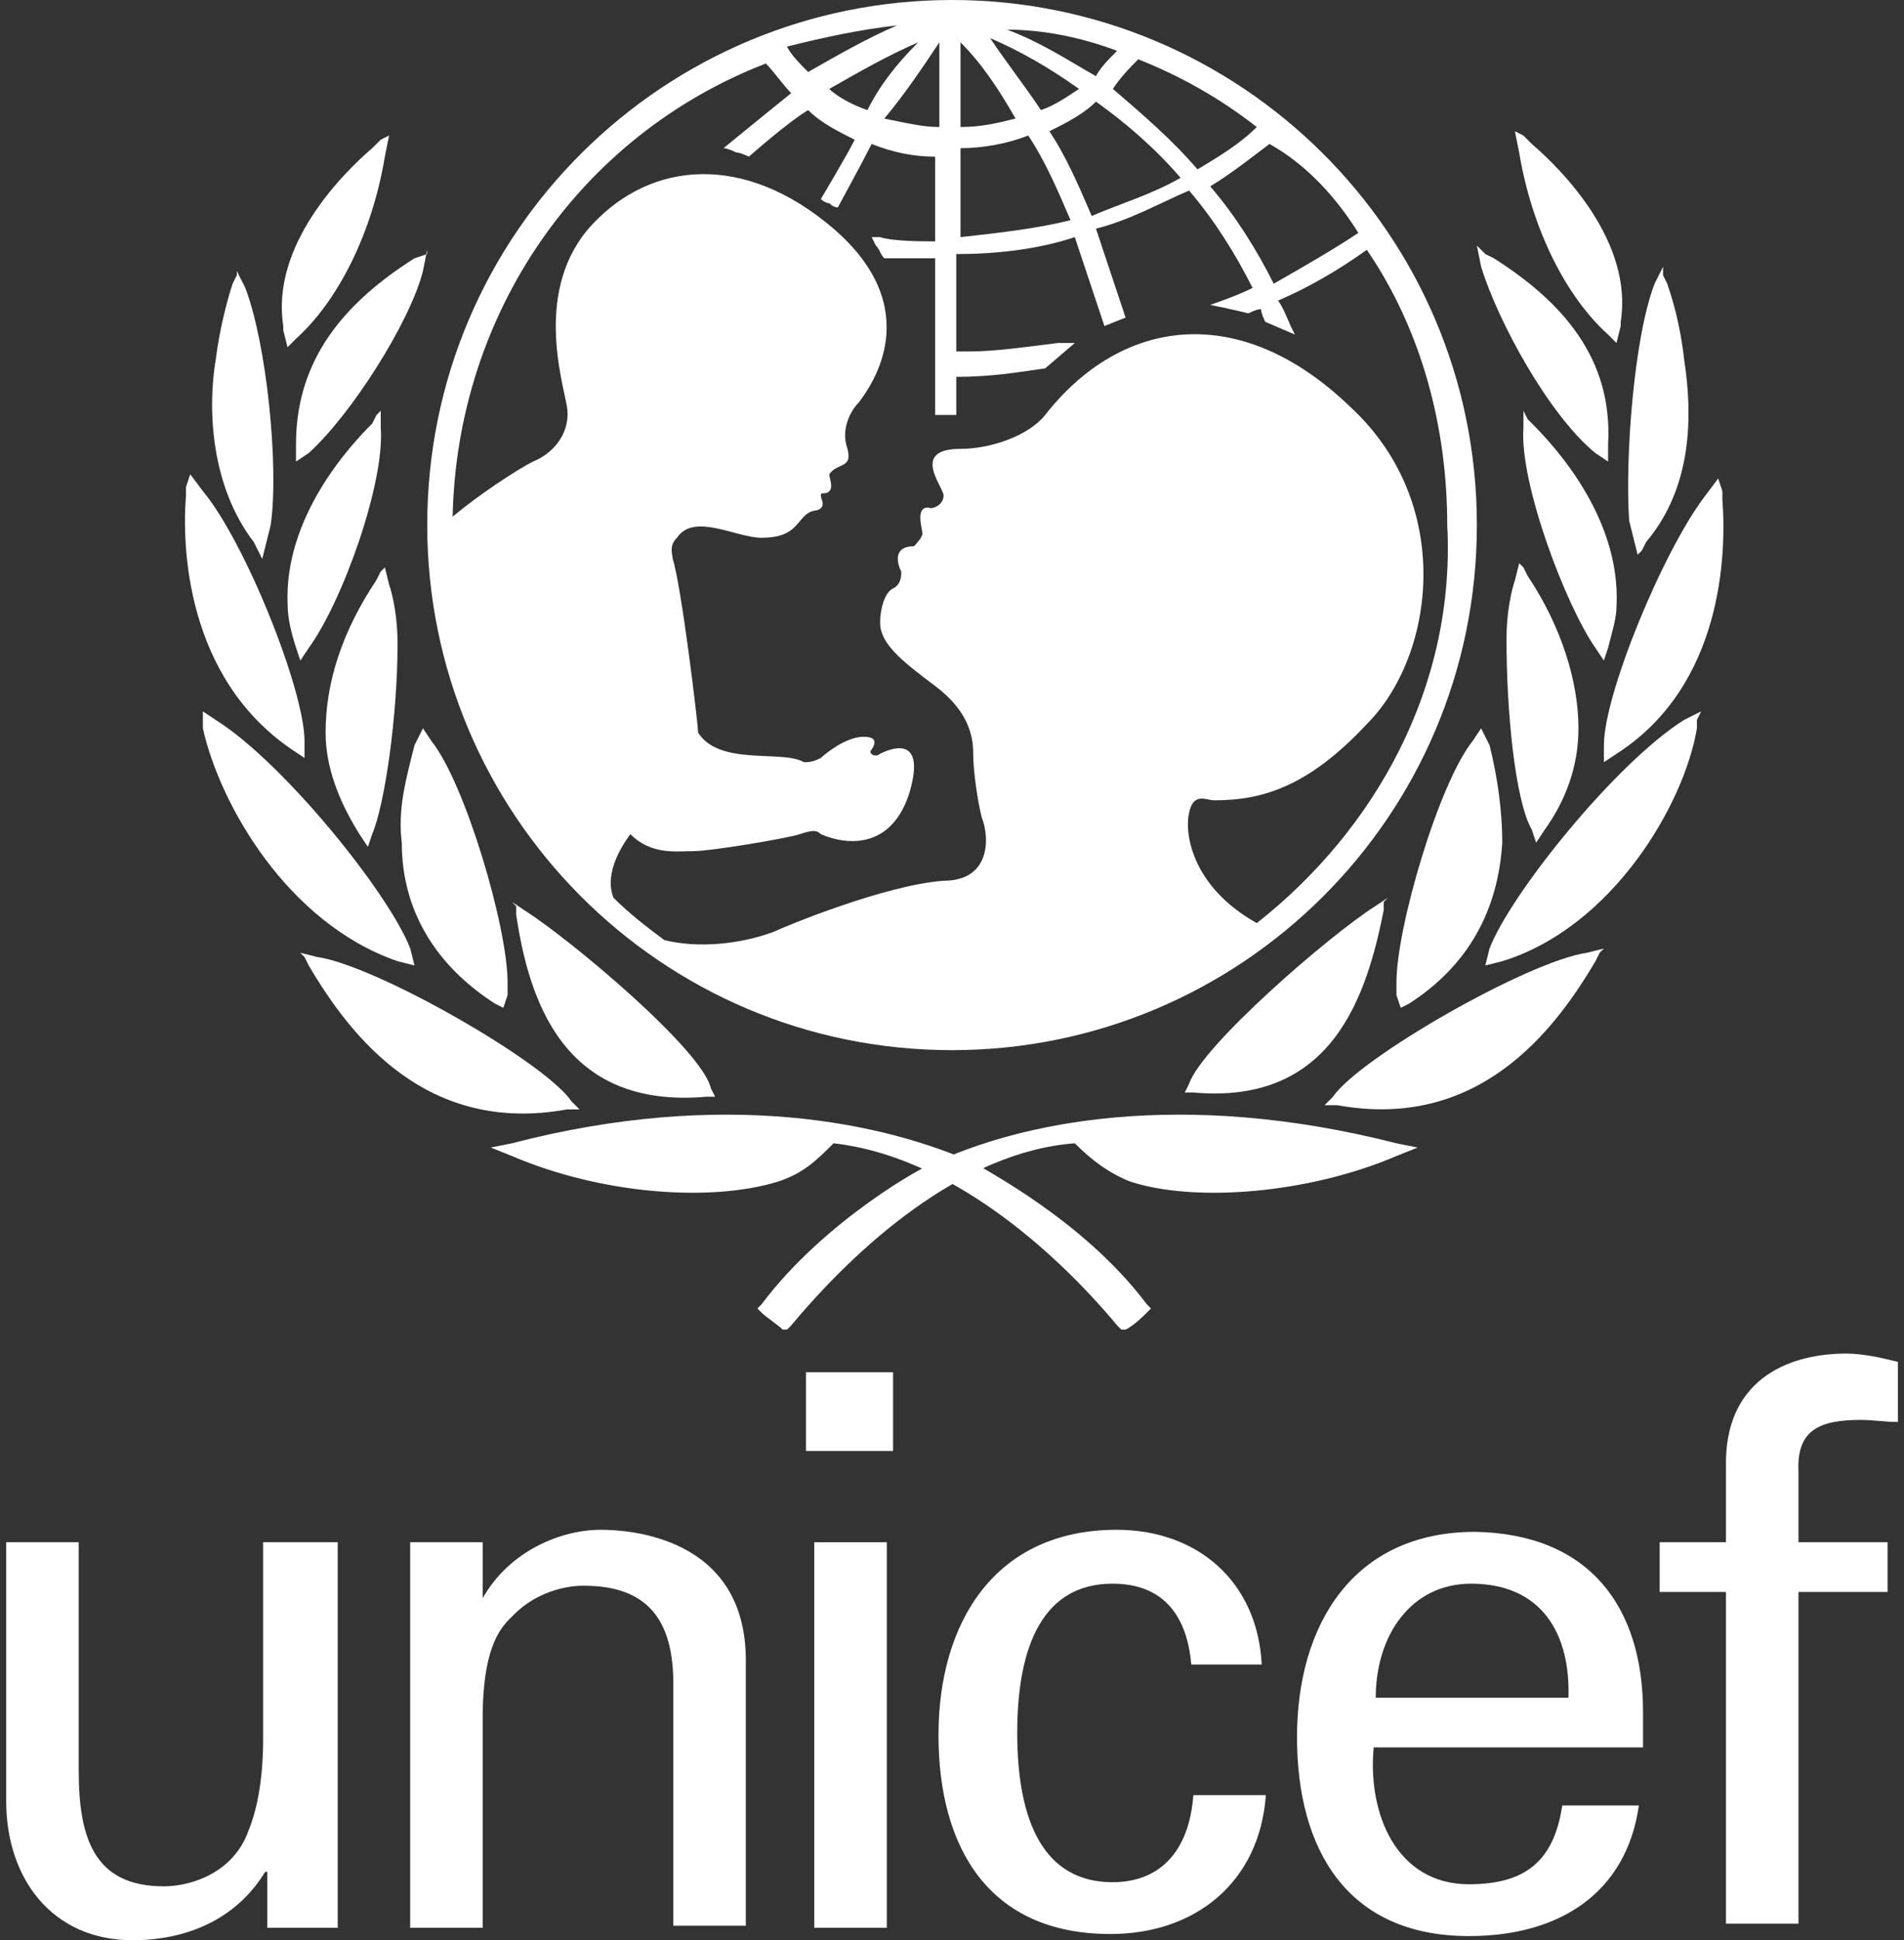 <svg width="108" height="110" viewBox="0 0 108 110" fill="none" xmlns="http://www.w3.org/2000/svg">
<rect x="0" y="0" width="108" height="110" fill="#333333" stroke="none"/>
<path d="M54.003 0C37.678 0 24.234 13.204 24.234 29.769C24.234 46.093 37.438 59.538 54.003 59.538C70.328 59.538 83.772 46.334 83.772 29.769C83.772 13.204 70.328 0 54.003 0ZM77.05 13.204C75.609 14.164 73.929 15.124 72.249 16.085C71.288 14.164 70.088 12.244 68.647 10.563C69.848 9.843 71.048 8.883 72.008 8.162C74.169 9.363 75.85 11.283 77.05 13.204ZM64.566 3.361C66.967 4.321 69.128 5.522 71.288 7.202C70.328 8.162 69.127 8.883 67.927 9.603C66.487 7.922 64.806 6.482 63.126 5.041C63.606 4.321 64.086 3.841 64.566 3.361ZM66.967 10.083C65.286 11.043 63.606 11.523 61.925 12.244C61.205 10.563 60.485 8.883 59.525 7.442C60.485 6.962 61.445 6.482 62.166 5.762C63.846 6.962 65.526 8.402 66.967 10.083ZM63.366 2.881C62.886 3.361 62.406 3.841 62.166 4.321C60.485 3.361 59.045 2.401 57.124 1.68C59.285 1.68 61.445 2.161 63.366 2.881ZM61.205 5.041C60.485 5.522 59.765 6.002 59.045 6.242C58.084 4.801 57.124 3.601 56.164 2.161C57.844 2.881 59.525 3.841 61.205 5.041ZM54.483 2.401C55.684 3.601 56.644 5.041 57.604 6.722C56.644 6.962 55.684 7.202 54.483 7.202V2.401ZM54.483 8.402C55.684 8.402 57.124 8.162 58.324 7.682C59.285 9.123 60.005 10.803 60.725 12.484C58.804 12.964 56.644 13.204 54.483 13.444V8.402ZM53.283 2.401V7.202C52.323 7.202 51.362 6.962 50.162 6.722C51.362 5.282 52.323 3.841 53.283 2.401ZM49.202 6.242C48.481 6.002 47.521 5.522 47.041 5.041C48.722 4.081 50.402 3.121 52.083 2.401C50.882 3.601 49.922 4.801 49.202 6.242ZM50.882 1.44C49.202 2.161 47.521 3.121 45.841 4.081C45.361 3.601 44.88 3.121 44.64 2.641C46.561 2.161 48.722 1.68 50.882 1.44ZM71.288 52.335C67.447 50.175 67.207 47.054 67.447 46.093C67.687 44.893 68.407 45.373 68.888 45.373C71.528 45.373 74.169 44.653 77.53 41.052C81.371 37.211 82.572 28.568 76.57 23.047C70.328 17.045 63.606 18.005 59.285 23.527C58.324 24.727 56.164 25.448 54.483 25.448C51.602 25.448 53.523 27.608 53.523 28.088C53.523 28.568 53.043 28.808 52.803 28.808C51.843 28.568 52.323 30.009 52.323 30.249C52.323 30.489 51.843 30.969 51.843 30.969C50.642 30.969 50.882 31.929 51.122 32.41C51.122 32.65 51.122 33.13 50.642 33.37C50.162 33.61 49.922 34.57 49.922 35.29C49.922 36.491 51.122 37.451 53.043 38.891C54.963 40.332 55.203 41.772 55.203 42.733C55.203 43.693 55.444 45.373 55.684 46.334C56.164 47.534 56.164 49.935 53.523 49.935C50.162 50.175 44.4 52.575 43.92 52.816C42 53.536 39.599 53.776 37.678 53.296C36.718 52.575 35.758 51.855 34.797 50.895C34.317 49.695 35.038 48.254 35.758 47.294C36.958 48.494 38.398 48.254 39.359 48.254C40.319 48.254 44.64 47.534 45.361 47.294C46.081 47.054 46.321 47.054 46.561 47.294C48.241 48.014 50.642 48.014 51.602 44.893C52.563 41.532 50.402 42.492 49.922 42.733C49.682 42.973 49.202 42.733 49.442 42.492C49.922 41.772 49.202 41.772 48.962 41.772C48.001 41.772 46.801 42.733 46.561 42.973C46.081 43.213 45.841 43.213 45.601 43.213C44.4 42.492 40.799 43.453 39.599 41.532C39.599 41.052 38.639 33.13 38.158 31.689C38.158 31.449 37.918 30.969 38.398 30.489C39.359 29.049 41.76 30.489 43.2 30.489C44.88 30.489 45.12 29.769 45.601 29.289C46.081 28.808 46.321 29.049 46.561 28.808C46.801 28.568 46.561 28.328 46.561 28.088C46.561 27.848 46.801 28.088 47.041 27.848C47.281 27.608 47.041 27.128 47.041 26.888C47.521 26.168 48.481 26.648 48.001 25.207C47.761 24.247 48.241 23.287 48.722 22.807C49.442 21.846 52.563 17.525 47.281 12.964C42.24 8.643 36.958 9.123 33.597 12.724C30.236 16.325 31.917 21.606 32.157 23.047C32.397 24.487 31.436 25.688 30.236 26.168C29.276 26.648 27.115 28.088 25.675 29.289C25.915 17.765 32.877 7.682 43.44 3.601C43.92 4.081 44.4 4.801 44.88 5.282C43.68 6.242 41.039 8.402 41.039 8.402C41.039 8.402 41.279 8.402 41.76 8.643C42 8.643 42.48 8.883 42.48 8.883C42.48 8.883 44.64 6.962 45.841 6.242C46.561 6.962 47.521 7.442 48.481 7.922C48.001 8.883 46.561 11.283 46.561 11.283C46.561 11.283 46.801 11.523 47.041 11.523C47.281 11.764 47.521 11.764 47.521 11.764C47.521 11.764 48.962 9.123 49.442 8.162C50.642 8.643 51.843 8.883 53.043 8.883V13.684C52.323 13.684 50.642 13.684 49.922 13.444H49.442L49.682 13.924C49.922 14.164 49.922 14.404 50.162 14.644C50.642 14.644 52.323 14.644 53.043 14.644V23.527H54.243V21.366C56.164 21.366 57.604 21.126 59.285 20.886L60.965 19.446H60.005C58.084 19.686 56.404 19.926 54.963 19.926C54.963 19.926 54.483 19.926 54.243 19.926V14.404C56.404 14.404 58.804 14.164 60.965 13.444C61.445 14.884 62.646 18.485 62.646 18.485L63.846 18.005C63.846 18.005 62.646 14.404 62.166 12.964C64.086 12.484 65.767 11.523 67.447 10.803C68.888 12.484 70.088 14.404 71.048 16.325C70.088 16.805 68.647 17.285 68.647 17.285C69.848 17.525 70.808 17.765 70.808 17.765C70.808 17.765 71.288 17.525 71.528 17.525C71.528 17.765 71.768 18.245 71.768 18.245L73.449 18.966L73.209 18.485C73.209 18.485 72.729 17.285 72.489 17.045C74.169 16.325 75.85 15.364 77.53 14.164C80.651 18.726 82.091 24.247 82.091 29.769C82.572 38.891 78.01 47.054 71.288 52.335Z" fill="white"/>
<path d="M21.59 7.922L21.11 8.402C19.43 9.843 15.348 13.924 16.069 18.485V18.725L16.309 19.686L16.789 19.206C19.19 17.045 21.11 13.204 21.83 8.882L22.07 7.682L21.59 7.922Z" fill="white"/>
<path d="M13.435 15.604L13.195 16.084C12.955 16.805 12.475 18.485 12.234 20.406C11.754 23.287 11.994 27.608 14.395 30.729L14.635 31.209L14.875 31.689L15.355 29.768C15.835 26.407 15.115 19.445 13.915 16.325L13.435 15.364V15.604Z" fill="white"/>
<path d="M10.55 27.608V28.088C10.31 30.969 10.55 38.411 16.552 42.492L17.272 42.972V42.012C17.272 39.131 13.911 30.729 11.511 27.848L10.79 26.888L10.55 27.608Z" fill="white"/>
<path d="M11.508 40.812V41.292C12.468 45.614 16.309 52.336 22.551 54.496L23.511 54.736L23.271 53.776C22.071 50.655 16.069 43.213 12.228 40.812L11.508 40.332V40.812Z" fill="white"/>
<path d="M24.231 14.404L23.511 14.644C18.95 17.525 16.789 20.886 16.789 25.207V26.168L17.509 25.687C19.91 23.527 23.271 18.245 23.991 15.364L24.231 14.164V14.404Z" fill="white"/>
<path d="M21.357 23.527L21.117 24.007C19.916 25.207 16.075 29.288 16.316 34.33C16.316 35.05 16.555 36.011 16.796 36.731L17.036 37.451L17.516 36.731C19.436 34.09 21.837 27.368 21.597 24.247V23.287L21.357 23.527Z" fill="white"/>
<path d="M21.59 32.409L21.35 32.889C19.429 35.77 18.469 38.651 18.469 41.532C18.469 43.453 19.189 45.373 20.389 47.294L20.869 48.014L21.11 47.294C21.83 45.613 22.55 40.572 22.55 36.49C22.55 35.05 22.31 33.85 22.07 33.13L21.83 32.169L21.59 32.409Z" fill="white"/>
<path d="M23.751 41.772L23.511 42.252C23.03 44.173 22.55 45.853 22.79 47.774C22.79 51.615 24.711 54.736 28.072 56.897L28.552 57.137L28.792 56.416V55.696C28.792 52.575 26.392 44.413 24.471 42.012L23.991 41.292L23.751 41.772Z" fill="white"/>
<path d="M17.271 54.256L17.511 54.736C19.912 58.817 24.233 64.339 32.156 62.898H32.876L32.396 62.418C30.955 60.258 21.352 54.736 17.991 54.256L17.031 54.016L17.271 54.256Z" fill="white"/>
<path d="M29.036 64.819L27.836 65.059L29.036 65.539C34.078 67.7 40.32 68.18 44.161 66.98C45.601 66.5 46.321 65.779 47.282 64.819C53.764 65.539 59.765 70.821 63.366 75.142L63.606 75.382H63.846C64.327 75.142 64.807 74.662 65.047 74.422L65.287 74.182L65.047 73.942C61.446 69.14 55.684 66.26 55.444 66.019C50.163 63.619 41.04 61.698 29.036 64.819Z" fill="white"/>
<path d="M29.279 51.375V51.855C29.999 56.657 31.92 62.899 40.082 62.178H40.562L40.322 61.698C39.842 59.538 32.4 53.296 29.759 51.615L29.039 51.135L29.279 51.375Z" fill="white"/>
<path d="M85.93 7.442L86.17 8.643C86.89 12.964 88.811 16.805 91.211 18.966L91.691 19.446L91.931 18.486V18.246C92.652 13.684 88.57 9.603 86.89 8.163L86.41 7.683L85.93 7.442Z" fill="white"/>
<path d="M94.332 15.125L93.852 16.085C92.652 19.206 92.171 26.168 92.412 29.529L92.892 31.449L93.132 31.209L93.372 30.729C96.013 27.608 96.013 23.527 95.532 20.406C95.292 18.245 94.812 16.805 94.572 16.085L94.332 15.605V15.125Z" fill="white"/>
<path d="M97.459 27.128L96.738 28.088C94.338 31.209 90.977 39.372 90.977 42.252V43.213L91.697 42.733C97.698 38.892 97.939 31.449 97.698 28.328V27.848L97.459 27.128Z" fill="white"/>
<path d="M96.494 40.332L95.533 40.812C91.692 43.213 85.69 50.655 84.49 53.776L84.25 54.736L85.21 54.496C91.452 52.576 95.533 45.614 96.254 41.292V40.812L96.494 40.332Z" fill="white"/>
<path d="M83.773 13.924L84.013 15.124C84.974 18.245 87.855 23.527 90.495 25.688L91.216 26.168V25.207C91.456 20.886 89.295 17.525 84.734 14.644L84.254 14.404L83.773 13.924Z" fill="white"/>
<path d="M86.414 23.287V24.247C86.174 27.368 88.814 34.33 90.495 36.731L90.975 37.451L91.215 36.731C91.455 35.77 91.695 35.05 91.695 34.33C91.935 29.288 88.094 25.207 86.894 24.007L86.654 23.767L86.414 23.287Z" fill="white"/>
<path d="M86.173 31.93L85.933 32.89C85.693 33.61 85.453 34.81 85.453 36.251C85.453 40.332 85.933 45.373 86.894 47.054L87.134 47.774L87.614 47.054C88.814 45.373 89.534 43.453 89.534 41.292C89.534 38.651 88.574 35.531 86.653 32.65L86.413 32.17L86.173 31.93Z" fill="white"/>
<path d="M84.012 41.292L83.532 42.012C81.612 44.413 79.211 52.575 79.211 55.696C79.211 55.696 79.211 56.176 79.211 56.416L79.451 57.137L79.931 56.897C83.292 54.736 84.973 51.615 85.213 47.774C85.213 46.093 84.973 44.173 84.493 42.252L84.252 41.772L84.012 41.292Z" fill="white"/>
<path d="M90.978 53.776L90.017 54.016C86.656 54.496 77.053 60.017 75.613 62.178L75.133 62.658H75.853C83.775 64.099 88.097 58.577 90.497 54.496L90.737 54.016L90.978 53.776Z" fill="white"/>
<path d="M52.804 66.019C52.564 66.019 46.802 69.14 43.201 73.942L42.961 74.182L43.201 74.422C43.441 74.662 44.161 75.142 44.401 75.382H44.641L44.882 75.142C48.483 70.821 54.484 65.299 60.966 64.819C61.926 65.779 62.887 66.5 64.087 66.98C67.688 68.18 74.17 67.7 79.212 65.539L80.412 65.059L79.212 64.819C66.968 61.698 57.845 63.619 52.804 66.019Z" fill="white"/>
<path d="M78.727 50.895L78.006 51.375C75.365 53.056 68.163 59.297 67.443 61.458L67.203 61.938H67.683C75.606 62.658 77.526 56.416 78.486 51.615V51.135L78.727 50.895Z" fill="white"/>
<path d="M45.719 77.798H50.655V82.264H45.719V77.798ZM46.189 87.435H50.302V109.295H46.189V87.435Z" fill="white"/>
<path d="M15.042 87.435H19.156V109.295H15.16V106.122H15.042C13.397 108.825 10.576 110 7.521 110C2.937 110 0.352 106.474 0.352 102.126V87.435H4.465V100.363C4.465 104.124 5.288 106.944 9.284 106.944C10.929 106.944 13.279 106.122 14.102 103.771C14.925 101.773 14.925 99.188 14.925 98.6V87.435H15.042Z" fill="white"/>
<path d="M27.379 90.609C28.907 87.905 31.845 86.73 34.078 86.73C35.606 86.73 42.305 87.083 42.305 94.134V109.178H38.191V95.427C38.191 91.784 36.663 89.903 33.138 89.903C33.138 89.903 30.905 89.786 29.142 91.549C28.554 92.136 27.379 93.076 27.379 97.425V109.295H23.266V87.435H27.379V90.609Z" fill="white"/>
<path d="M67.573 94.369C67.337 91.666 66.045 89.786 63.106 89.786C59.228 89.786 57.7 93.194 57.7 98.248C57.7 103.301 59.228 106.71 63.106 106.71C65.81 106.71 67.455 104.947 67.69 101.773H71.803C71.451 106.71 67.808 109.648 62.989 109.648C56.055 109.648 53.234 104.712 53.234 98.365C53.234 92.019 56.408 86.73 63.342 86.73C67.925 86.73 71.333 89.668 71.568 94.369H67.573Z" fill="white"/>
<path d="M77.919 99.07C77.566 102.831 79.212 106.827 83.325 106.827C86.498 106.827 88.144 105.534 88.614 102.361H92.962C92.257 107.297 88.496 109.765 83.325 109.765C76.391 109.765 73.57 104.829 73.57 98.483C73.57 92.136 76.743 86.847 83.677 86.847C90.141 86.965 93.197 91.078 93.197 97.072V99.07H77.919ZM88.966 96.249C89.084 92.606 87.438 89.786 83.442 89.786C80.034 89.786 78.036 92.724 78.036 96.249H88.966Z" fill="white"/>
<path d="M97.901 109.06V90.256H94.141V87.435H97.901V82.734C98.019 78.033 101.662 76.74 104.718 76.74C105.658 76.74 106.716 76.975 107.656 77.211V80.619C106.951 80.619 106.246 80.501 105.541 80.501C103.19 80.501 101.897 81.089 102.015 83.439V87.435H107.068V90.256H102.015V109.06H97.901Z" fill="white"/>
</svg>
